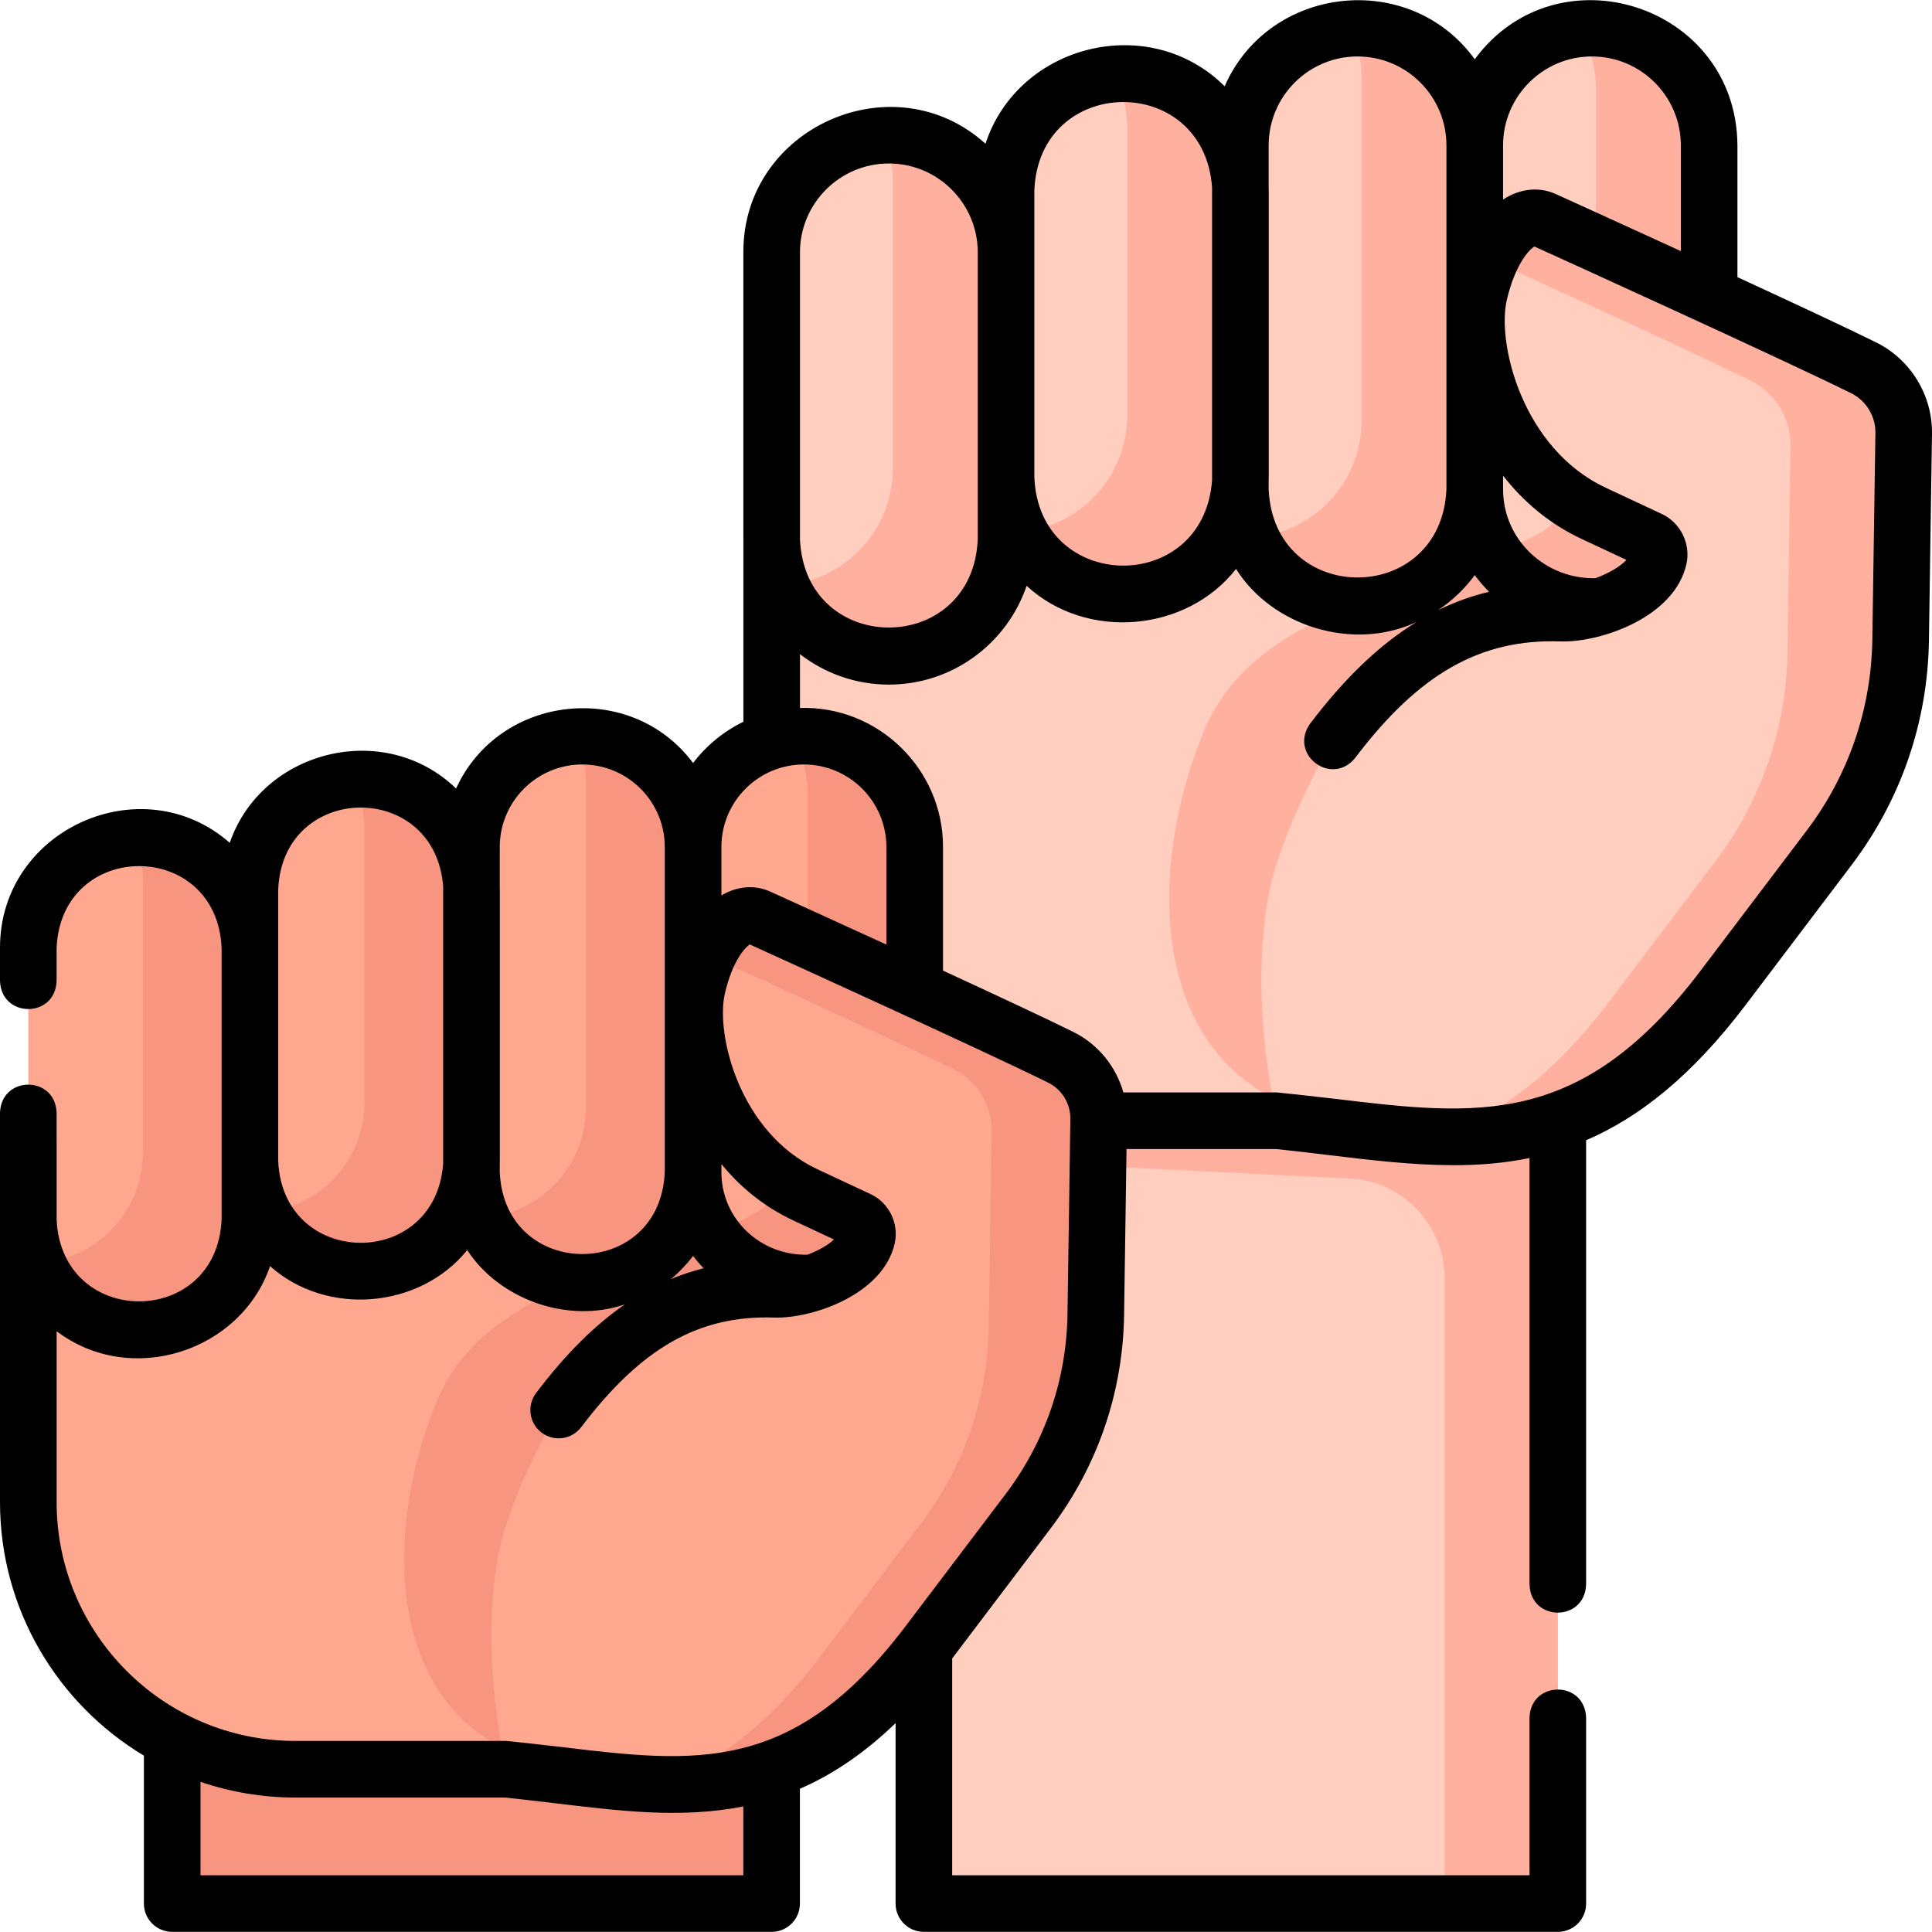 <svg width="58" height="58" viewBox="0 0 58 58" fill="none" xmlns="http://www.w3.org/2000/svg">
<g clip-path="url(#clip0)">
<path d="M27.735 21.418H46.767V57.146H27.735V21.418Z" fill="#FFCEBF"/>
<path d="M27.735 21.418V34.75L40.521 35.382C42.116 35.461 43.368 36.777 43.368 38.373V57.146H46.767V21.418H27.735Z" fill="#FFB09E"/>
<path d="M51.31 12.272V26.527C51.31 30.458 48.124 33.645 44.196 33.645H31.643C26.961 33.645 23.167 29.848 23.167 25.165V12.272H51.31Z" fill="#FFCEBF"/>
<path d="M48.579 16.933C48.579 16.933 38.34 16.657 36.157 21.909C33.547 28.19 35.089 37.385 48.579 32.133V16.933Z" fill="#FFB09E"/>
<path d="M33.721 17.843C35.664 17.843 37.239 16.268 37.239 14.325V5.718C37.239 3.775 35.664 2.2 33.721 2.2C31.778 2.2 30.203 3.775 30.203 5.718V14.325C30.203 16.268 31.778 17.843 33.721 17.843Z" fill="#FFCEBF"/>
<path d="M33.721 2.2C33.623 2.2 33.527 2.205 33.431 2.213C33.692 2.704 33.84 3.264 33.84 3.859V12.466C33.84 14.312 32.419 15.824 30.611 15.971C31.202 17.084 32.373 17.843 33.721 17.843C35.664 17.843 37.239 16.268 37.239 14.325V5.718C37.239 3.775 35.664 2.2 33.721 2.2Z" fill="#FFB09E"/>
<path d="M40.755 18.2C42.698 18.2 44.273 16.624 44.273 14.681V4.364C44.273 2.421 42.697 0.846 40.755 0.846C38.811 0.846 37.236 2.421 37.236 4.364V14.681C37.236 16.624 38.811 18.2 40.755 18.2Z" fill="#FFCEBF"/>
<path d="M40.755 0.846C40.69 0.846 40.624 0.848 40.56 0.851C40.762 1.295 40.875 1.788 40.875 2.307V12.625C40.875 14.502 39.405 16.036 37.553 16.137C38.107 17.354 39.332 18.2 40.755 18.2C42.698 18.2 44.273 16.624 44.273 14.681V4.364C44.274 2.421 42.698 0.846 40.755 0.846Z" fill="#FFB09E"/>
<path d="M47.792 18.2C49.735 18.2 51.31 16.624 51.31 14.681V4.364C51.31 2.421 49.735 0.846 47.792 0.846C45.849 0.846 44.273 2.421 44.273 4.364V14.681C44.273 16.624 45.849 18.2 47.792 18.2Z" fill="#FFCEBF"/>
<path d="M47.791 0.846C47.662 0.846 47.535 0.853 47.409 0.867C47.727 1.396 47.911 2.016 47.911 2.679V12.996C47.911 14.81 46.538 16.303 44.775 16.494C45.391 17.516 46.511 18.2 47.791 18.2C49.734 18.2 51.309 16.624 51.309 14.681V4.364C51.31 2.421 49.734 0.846 47.791 0.846Z" fill="#FFB09E"/>
<path d="M26.684 19.702C28.627 19.702 30.202 18.127 30.202 16.184V7.577C30.202 5.634 28.627 4.059 26.684 4.059C24.741 4.059 23.166 5.634 23.166 7.577V16.184C23.166 18.127 24.741 19.702 26.684 19.702Z" fill="#FFCEBF"/>
<path d="M26.685 4.059C26.629 4.059 26.574 4.06 26.52 4.063C26.703 4.489 26.804 4.958 26.804 5.451V14.058C26.804 15.945 25.318 17.485 23.451 17.572C23.99 18.825 25.234 19.702 26.685 19.702C28.628 19.702 30.203 18.127 30.203 16.184V7.577C30.203 5.634 28.628 4.059 26.685 4.059Z" fill="#FFB09E"/>
<path d="M38.062 26.997C38.423 24.906 40.005 22.241 40.005 22.241C41.901 19.736 43.966 18.307 46.881 18.407C47.776 18.437 49.557 17.821 49.798 16.752C49.849 16.526 49.736 16.295 49.527 16.197L47.848 15.413C44.868 14.021 44.032 10.399 44.41 8.8C44.813 7.092 45.714 6.3 46.363 6.603C46.363 6.603 53.8 9.977 55.951 11.044C56.696 11.413 57.162 12.179 57.15 13.011L57.059 19.208C57.025 21.466 56.273 23.654 54.91 25.454L51.733 29.651C47.383 35.392 43.513 34.176 38.349 33.645C38.349 33.645 37.499 30.26 38.062 26.997Z" fill="#FFCEBF"/>
<path d="M55.952 11.043C53.801 9.977 46.363 6.603 46.363 6.603C45.859 6.367 45.205 6.795 44.748 7.798C47.088 8.865 51.073 10.693 52.554 11.427C53.299 11.796 53.765 12.562 53.752 13.394L53.661 19.591C53.628 21.849 52.875 24.038 51.512 25.837L48.335 30.034C46.546 32.396 44.837 33.58 43.086 34.119C46.11 34.223 48.814 33.504 51.734 29.651L54.911 25.454C56.273 23.654 57.026 21.466 57.059 19.207L57.151 13.011C57.163 12.179 56.697 11.413 55.952 11.043Z" fill="#FFB09E"/>
<path d="M5.17 41.552H23.165V57.146H5.17V41.552Z" fill="#F89580"/>
<path d="M27.46 32.905V46.383C27.46 50.1 24.448 53.114 20.734 53.114H8.865C4.438 53.114 0.851 49.523 0.851 45.095V32.905H27.46Z" fill="#FFA78F"/>
<path d="M24.878 37.312C24.878 37.312 15.197 37.051 13.133 42.017C10.665 47.956 12.122 56.65 24.878 51.684V37.312Z" fill="#F89580"/>
<path d="M10.829 38.173C12.667 38.173 14.156 36.683 14.156 34.846V26.708C14.156 24.871 12.667 23.381 10.829 23.381C8.992 23.381 7.503 24.871 7.503 26.708V34.846C7.503 36.683 8.992 38.173 10.829 38.173Z" fill="#FFA78F"/>
<path d="M10.829 23.381C10.737 23.381 10.646 23.386 10.556 23.393C10.803 23.858 10.943 24.388 10.943 24.95V33.088C10.943 34.833 9.599 36.264 7.89 36.403C8.448 37.455 9.555 38.173 10.829 38.173C12.667 38.173 14.156 36.683 14.156 34.846V26.708C14.156 24.871 12.667 23.381 10.829 23.381Z" fill="#F89580"/>
<path d="M17.48 38.509C19.317 38.509 20.807 37.02 20.807 35.183V25.427C20.807 23.59 19.317 22.101 17.48 22.101C15.643 22.101 14.153 23.59 14.153 25.427V35.183C14.153 37.02 15.643 38.509 17.48 38.509Z" fill="#FFA78F"/>
<path d="M17.48 22.101C17.418 22.101 17.357 22.103 17.295 22.106C17.486 22.526 17.593 22.991 17.593 23.483V33.238C17.593 35.013 16.203 36.463 14.452 36.559C14.976 37.709 16.134 38.509 17.48 38.509C19.317 38.509 20.807 37.02 20.807 35.183V25.427C20.807 23.59 19.318 22.101 17.48 22.101Z" fill="#F89580"/>
<path d="M24.133 38.509C25.971 38.509 27.46 37.02 27.46 35.183V25.427C27.46 23.59 25.971 22.101 24.133 22.101C22.296 22.101 20.807 23.59 20.807 25.427V35.183C20.807 37.02 22.296 38.509 24.133 38.509Z" fill="#FFA78F"/>
<path d="M24.134 22.101C24.012 22.101 23.891 22.108 23.772 22.12C24.073 22.621 24.247 23.207 24.247 23.834V33.589C24.247 35.304 22.949 36.716 21.282 36.896C21.864 37.862 22.923 38.509 24.134 38.509C25.971 38.509 27.46 37.02 27.46 35.183V25.427C27.46 23.59 25.971 22.101 24.134 22.101Z" fill="#F89580"/>
<path d="M4.176 39.93C6.013 39.93 7.503 38.441 7.503 36.603V28.465C7.503 26.628 6.014 25.139 4.176 25.139C2.339 25.139 0.85 26.628 0.85 28.465V36.603C0.85 38.441 2.339 39.93 4.176 39.93Z" fill="#FFA78F"/>
<path d="M4.176 25.139C4.124 25.139 4.072 25.141 4.02 25.143C4.193 25.546 4.29 25.989 4.29 26.455V34.594C4.29 36.379 2.884 37.835 1.119 37.916C1.628 39.101 2.805 39.931 4.176 39.931C6.014 39.931 7.503 38.441 7.503 36.604V28.466C7.503 26.628 6.014 25.139 4.176 25.139Z" fill="#F89580"/>
<path d="M14.934 46.828C15.275 44.85 16.772 42.33 16.772 42.33C18.564 39.962 20.516 38.611 23.273 38.705C24.119 38.734 25.803 38.152 26.031 37.141C26.079 36.927 25.973 36.709 25.775 36.616L24.188 35.875C21.37 34.559 20.579 31.133 20.936 29.622C21.318 28.007 22.169 27.258 22.783 27.544C22.783 27.544 29.815 30.734 31.849 31.743C32.554 32.092 32.994 32.816 32.983 33.603L32.896 39.462C32.865 41.598 32.153 43.667 30.864 45.369L27.861 49.337C23.748 54.765 20.088 53.615 15.205 53.113C15.206 53.113 14.402 49.913 14.934 46.828Z" fill="#FFA78F"/>
<path d="M31.849 31.743C29.815 30.735 22.783 27.545 22.783 27.545C22.306 27.322 21.687 27.727 21.255 28.674C23.468 29.684 27.236 31.412 28.636 32.106C29.34 32.455 29.781 33.179 29.769 33.966L29.683 39.825C29.651 41.96 28.939 44.03 27.651 45.731L24.647 49.699C22.955 51.933 21.339 53.052 19.684 53.562C22.543 53.661 25.1 52.981 27.86 49.337L30.864 45.369C32.153 43.667 32.864 41.598 32.896 39.463L32.983 33.604C32.994 32.817 32.554 32.093 31.849 31.743Z" fill="#F89580"/>
<path d="M56.329 10.282C55.481 9.862 53.845 9.098 52.159 8.32V4.364C52.131 0.134 46.748 -1.579 44.273 1.779C42.316 -0.92 38.096 -0.449 36.765 2.59C34.506 0.341 30.569 1.318 29.585 4.315C26.828 1.822 22.303 3.824 22.316 7.577V16.184C22.316 16.189 22.317 16.194 22.317 16.199V21.668C21.721 21.957 21.204 22.384 20.807 22.906C18.933 20.399 14.984 20.839 13.692 23.672C11.543 21.594 7.863 22.509 6.897 25.301C4.247 22.982 -0.014 24.911 3.57696e-05 28.465V29.449C0.039 30.574 1.661 30.573 1.699 29.449V28.465C1.836 25.179 6.518 25.181 6.653 28.465V36.604C6.518 39.881 1.853 39.892 1.7 36.619V34.224C1.7 34.222 1.699 34.219 1.699 34.217V33.405C1.66 32.28 0.039 32.281 3.57696e-05 33.405V36.604C3.57696e-05 36.609 0 36.614 0 36.619V45.095C0 48.324 1.735 51.155 4.32 52.706V57.146C4.32 57.616 4.701 57.996 5.17 57.996H23.164C23.634 57.996 24.014 57.616 24.014 57.146V53.7C24.97 53.285 25.923 52.656 26.886 51.73V57.146C26.886 57.616 27.266 57.996 27.735 57.996H46.767C47.236 57.996 47.616 57.616 47.616 57.146V51.565C47.577 50.44 45.955 50.441 45.917 51.565V56.297H28.585V49.788L31.542 45.882C32.949 44.023 33.711 41.807 33.746 39.475L33.819 34.495H38.308C38.837 34.55 39.358 34.612 39.862 34.673C41.165 34.83 42.416 34.98 43.639 34.98C44.408 34.98 45.165 34.92 45.917 34.765V47.569C45.956 48.694 47.578 48.693 47.616 47.569V34.231C49.205 33.548 50.785 32.309 52.41 30.163L55.587 25.967C57.069 24.009 57.872 21.676 57.908 19.22L58 13.024C58.017 11.87 57.361 10.794 56.329 10.282ZM47.791 1.695C49.263 1.695 50.46 2.892 50.46 4.364V7.538C48.519 6.648 46.861 5.896 46.722 5.833C46.291 5.632 45.801 5.643 45.343 5.865C45.268 5.901 45.195 5.945 45.123 5.992V4.364C45.123 2.892 46.32 1.695 47.791 1.695ZM44.273 17.266C44.404 17.443 44.547 17.611 44.702 17.766C44.174 17.892 43.665 18.076 43.171 18.318C43.596 18.034 43.97 17.677 44.273 17.266ZM47.899 17.358C46.391 17.391 45.119 16.203 45.123 14.681V14.279C45.722 15.048 46.501 15.722 47.489 16.183L48.827 16.808C48.634 17.017 48.278 17.217 47.899 17.358ZM40.755 1.695C42.226 1.695 43.423 2.892 43.423 4.364V14.681C43.276 18.223 38.232 18.22 38.086 14.681V14.421C38.087 14.389 38.089 14.357 38.089 14.325V5.718C38.089 5.686 38.087 5.654 38.086 5.622V4.364C38.086 2.892 39.283 1.695 40.755 1.695ZM31.052 5.718C31.188 2.235 36.131 2.155 36.387 5.622V14.421C36.129 17.891 31.187 17.806 31.052 14.325V5.718ZM26.684 4.908C28.156 4.908 29.353 6.105 29.353 7.577V16.184C29.207 19.716 24.18 19.727 24.016 16.199V12.272C24.016 12.269 24.016 12.267 24.016 12.264V7.577C24.016 6.105 25.213 4.908 26.684 4.908ZM24.133 22.95C25.499 22.95 26.61 24.062 26.61 25.427V28.357C24.804 27.529 23.272 26.834 23.142 26.775C22.722 26.578 22.244 26.589 21.799 26.805C21.751 26.828 21.703 26.854 21.657 26.881V25.427C21.657 24.062 22.767 22.95 24.133 22.95ZM20.807 37.704C20.905 37.833 21.011 37.957 21.124 38.074C20.788 38.158 20.461 38.266 20.141 38.399C20.389 38.194 20.612 37.96 20.807 37.704ZM24.24 37.667C22.838 37.701 21.653 36.599 21.657 35.183V34.946C22.184 35.592 22.889 36.206 23.828 36.645L25.037 37.21C24.858 37.383 24.559 37.547 24.24 37.667ZM17.48 22.95C18.846 22.95 19.957 24.062 19.957 25.427V35.183C19.821 38.47 15.139 38.467 15.003 35.183V34.938C15.004 34.907 15.006 34.877 15.006 34.846V26.708C15.006 26.677 15.004 26.647 15.003 26.616V25.427C15.003 24.062 16.114 22.95 17.48 22.95ZM8.352 26.708C8.479 23.476 13.063 23.4 13.304 26.616V34.938C13.062 38.156 8.477 38.075 8.352 34.846V26.708ZM22.315 56.297H6.019V53.492C6.913 53.796 7.869 53.963 8.864 53.963L15.162 53.963C15.662 54.015 16.154 54.074 16.631 54.131C18.59 54.362 20.413 54.603 22.315 54.231V56.297H22.315ZM32.047 39.45C32.017 41.418 31.375 43.288 30.187 44.856L27.183 48.824C23.805 53.283 20.881 52.931 16.834 52.444C16.336 52.385 15.234 52.264 15.205 52.264H8.864C4.914 52.264 1.7 49.048 1.7 45.095V39.964C3.914 41.642 7.219 40.593 8.108 38.01C9.807 39.53 12.608 39.287 14.027 37.528C14.978 38.998 17.038 39.753 18.761 39.157C17.837 39.795 16.959 40.675 16.095 41.818C15.811 42.192 15.885 42.725 16.259 43.008C16.633 43.291 17.166 43.217 17.449 42.843C19.253 40.461 20.986 39.478 23.244 39.554C24.356 39.592 26.51 38.88 26.86 37.327C26.994 36.729 26.689 36.106 26.134 35.847L24.547 35.105C22.196 34.007 21.475 31.036 21.763 29.817C21.994 28.84 22.363 28.448 22.507 28.352C23.268 28.698 29.586 31.569 31.472 32.504C31.88 32.707 32.14 33.134 32.133 33.591L32.047 39.45ZM56.209 19.195C56.178 21.287 55.495 23.274 54.233 24.941L51.056 29.137C47.466 33.876 44.361 33.502 40.065 32.986C39.539 32.922 38.363 32.795 38.328 32.795H33.724C33.505 32.019 32.967 31.349 32.227 30.982C31.43 30.587 29.895 29.87 28.31 29.138V25.427C28.314 23.085 26.358 21.18 24.016 21.254V19.638C24.755 20.21 25.68 20.552 26.684 20.552C28.602 20.552 30.234 19.309 30.82 17.586C32.611 19.242 35.616 18.984 37.107 17.08C38.187 18.803 40.628 19.567 42.528 18.671C41.409 19.356 40.361 20.364 39.328 21.728C38.681 22.648 39.974 23.626 40.683 22.753C42.601 20.22 44.446 19.174 46.852 19.256C46.881 19.257 46.911 19.257 46.942 19.257C48.123 19.257 50.272 18.514 50.627 16.938C50.764 16.327 50.453 15.692 49.886 15.428L48.208 14.643C45.699 13.471 44.929 10.298 45.237 8.996C45.483 7.955 45.898 7.492 46.066 7.401C46.749 7.711 53.557 10.805 55.574 11.805C56.023 12.027 56.308 12.496 56.301 12.998L56.209 19.195Z" fill="black"/>
</g>
<defs>
<clipPath id="clip0">
<rect width="58" height="58" fill="white"/>
</clipPath>
</defs>
</svg>
